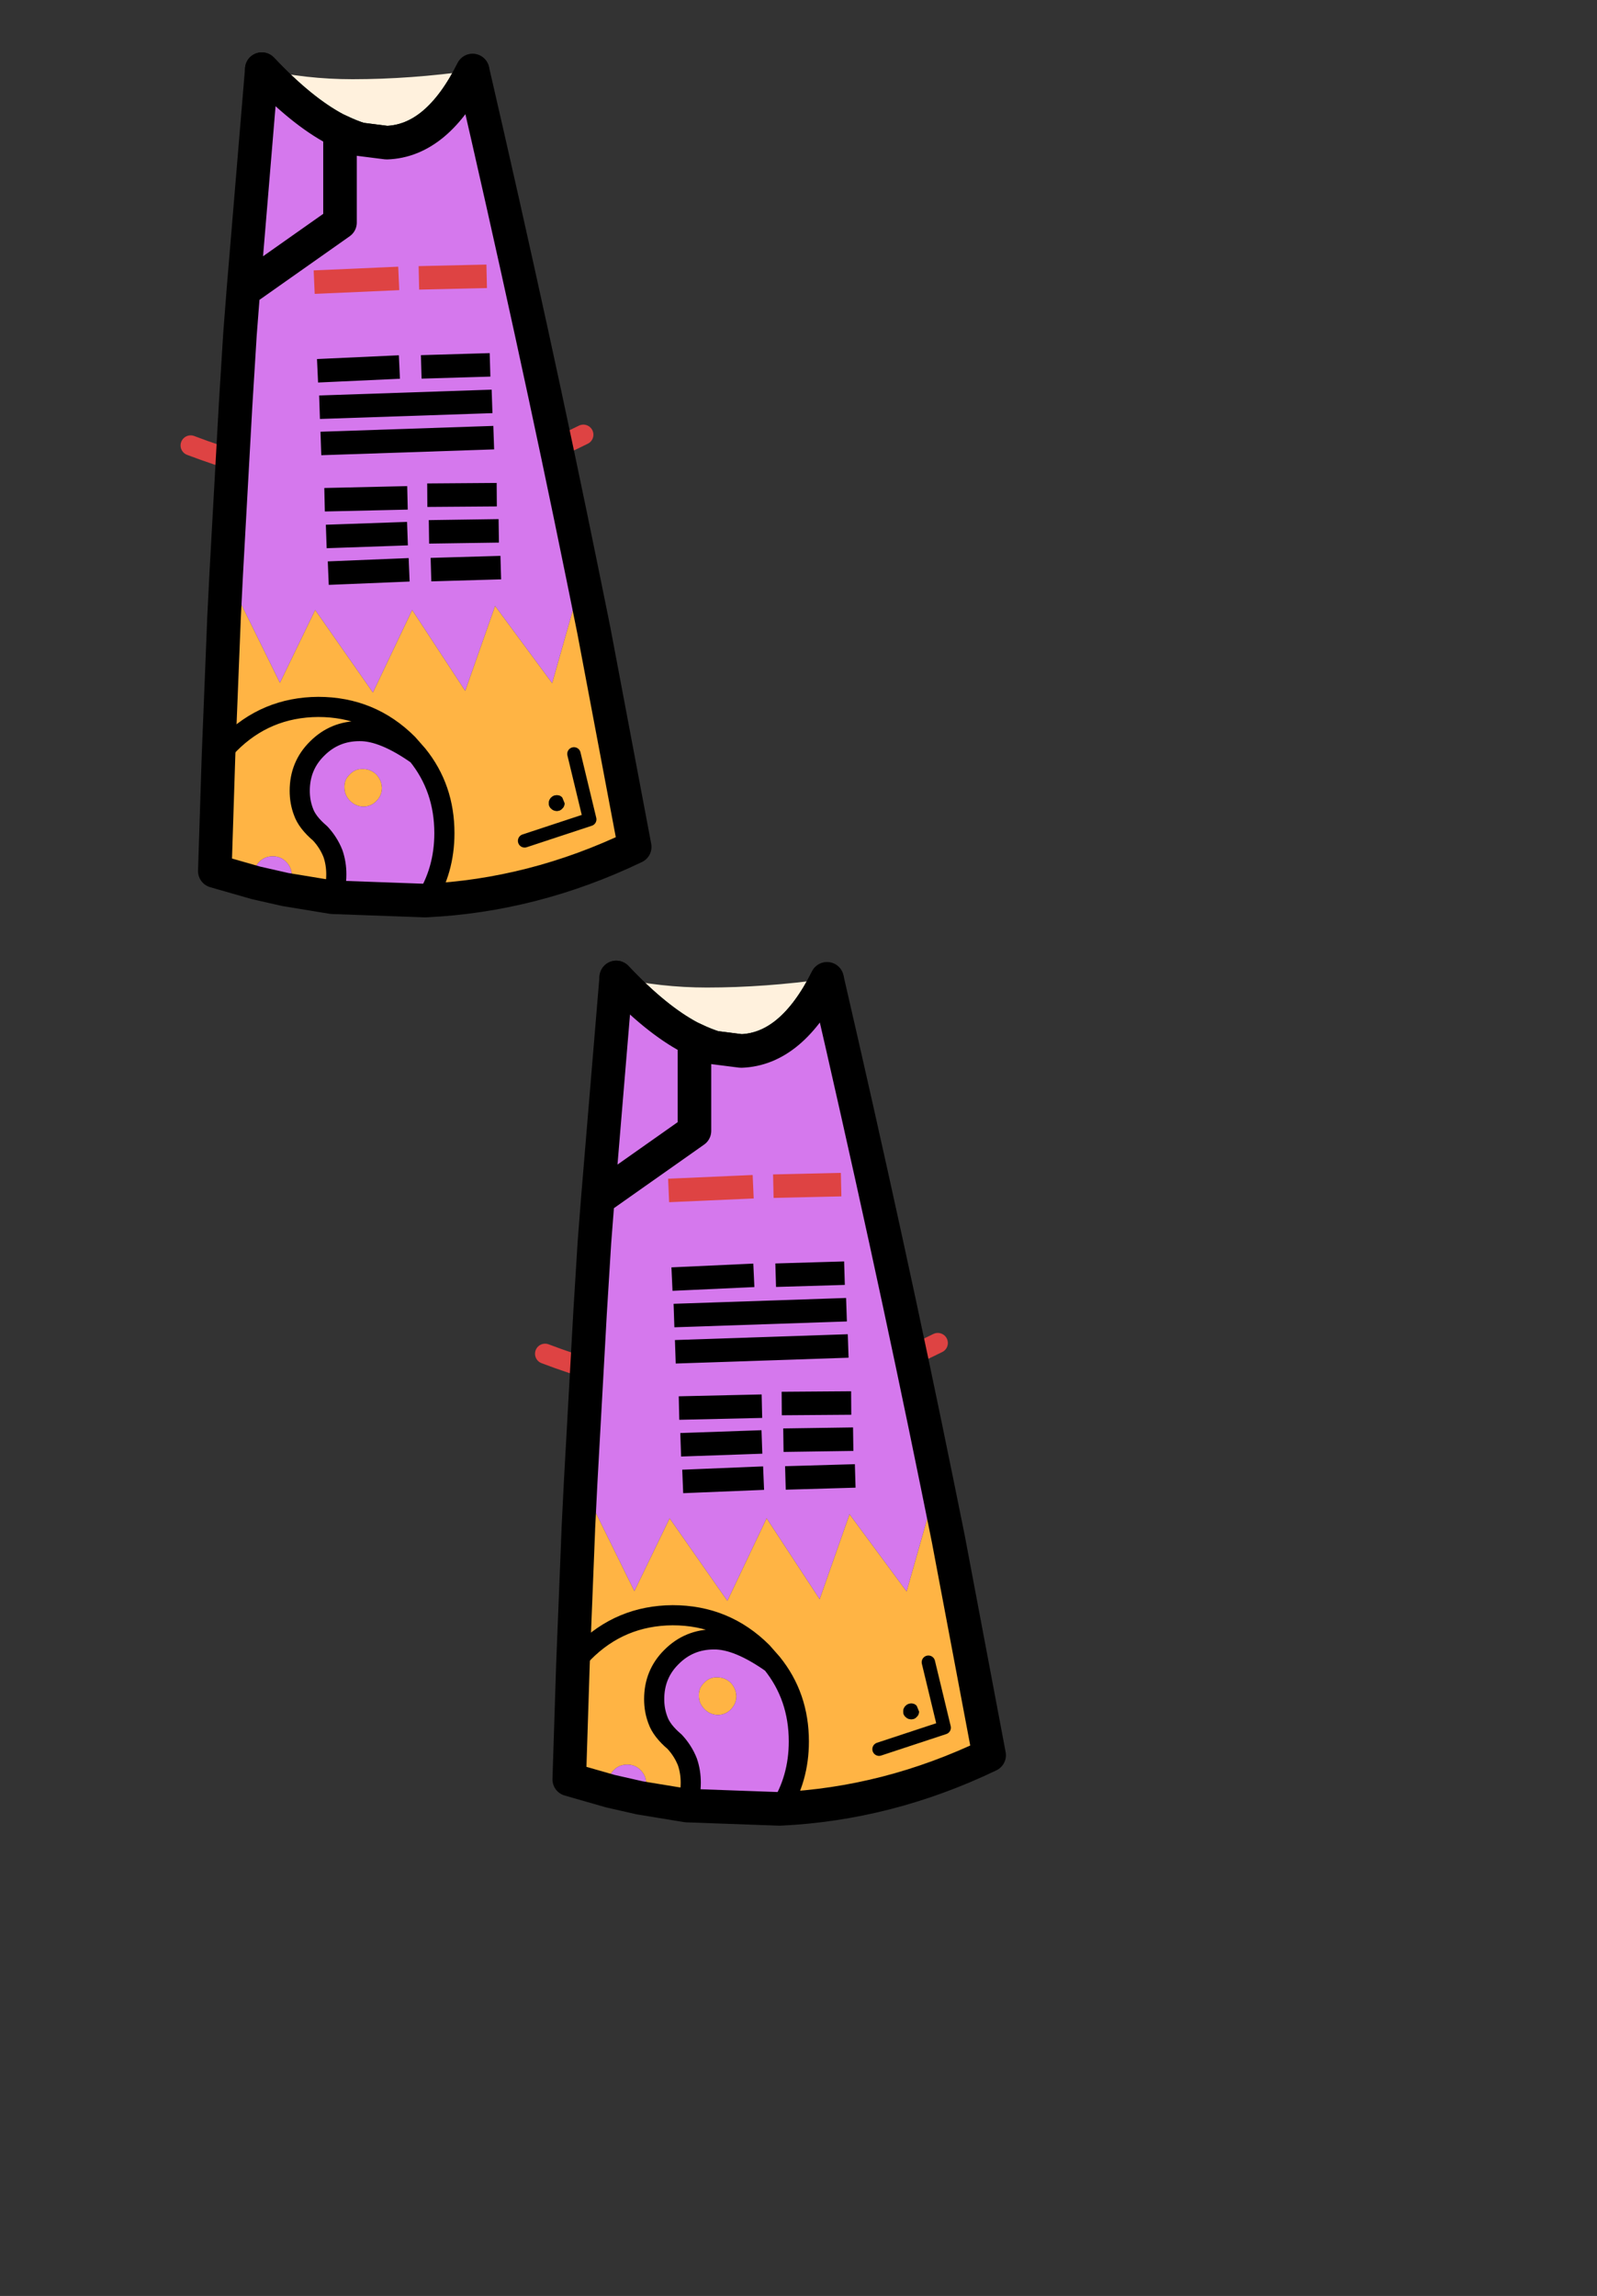 <?xml version="1.0" encoding="UTF-8" standalone="no"?>
<svg
   xmlns:dc="http://purl.org/dc/elements/1.1/"
   xmlns:cc="http://creativecommons.org/ns#"
   xmlns:rdf="http://www.w3.org/1999/02/22-rdf-syntax-ns#"
   xmlns:svg="http://www.w3.org/2000/svg"
   xmlns="http://www.w3.org/2000/svg"
   xmlns:xlink="http://www.w3.org/1999/xlink"
   xmlns:sodipodi="http://sodipodi.sourceforge.net/DTD/sodipodi-0.dtd"
   xmlns:inkscape="http://www.inkscape.org/namespaces/inkscape"
   height="342.0px"
   width="237.9px"
   id="svg8475"
   version="1.1"
   inkscape:version="0.91 r13725"
   sodipodi:docname="yukari.svg">
  <rect width="100%" height="100%" fill="#333333" stroke="none"/>
  <sodipodi:namedview
     pagecolor="#ffffff"
     bordercolor="#666666"
     borderopacity="1"
     objecttolerance="10"
     gridtolerance="10"
     guidetolerance="10"
     inkscape:pageopacity="0"
     inkscape:pageshadow="2"
     inkscape:window-width="1920"
     inkscape:window-height="1012"
     id="namedview8512"
     showgrid="false"
     inkscape:zoom="2.7602339"
     inkscape:cx="186.29429"
     inkscape:cy="268.91404"
     inkscape:window-x="-8"
     inkscape:window-y="-8"
     inkscape:window-maximized="1"
     inkscape:current-layer="svg8475" />
  <g
     transform="matrix(1, 0, 0, 1, 118.05, 273.9)"
     id="g8477">
    <use
       height="157.95"
       transform="matrix(1.0, 0.0, 0.0, 1.0, -65.25, -138.6)"
       width="120.9"
       xlink:href="#shape0"
       id="use8479" />
  </g>
  <g
     id="shape0"
     transform="matrix(1, 0, 0, 1, 65.25, 138.6)">
    <path
       d="M-26.25 -128.3 Q-19.65 -126.8 -12.75 -126.8 -4.1 -126.8 5.15 -128.1 L5.15 -128.05 Q-0.1 -117.6 -7.65 -117.35 L-11.6 -117.85 Q-13.05 -118.3 -14.6 -119.05 L-15.25 -119.35 Q-20.35 -122.05 -26.25 -128.3"
       fill="#fff1dd"
       fill-rule="evenodd"
       stroke="none"
       id="path8486" />
    <path
       d="M-26.25 -128.3 Q-20.35 -122.05 -15.25 -119.35 L-14.6 -119.05 Q-13.05 -118.3 -11.6 -117.85 L-7.65 -117.35 Q-0.1 -117.6 5.15 -128.05"
       fill="none"
       stroke="#000000"
       stroke-linecap="round"
       stroke-linejoin="round"
       stroke-width="5.0"
       id="path8490" />
    <path
       d="M-36.85 -72.25 Q-5.35 -60.25 21.65 -73.85"
       fill="none"
       stroke="#de4343"
       stroke-linecap="round"
       stroke-linejoin="round"
       stroke-width="3.0"
       id="path8492" />
    <path
       d="M21.55 -52.9 L22.95 -46.0 23.25 -44.5 29.3 -12.45 Q14.2 -5.2 -1.9 -4.45 0.95 -8.9 0.95 -14.5 0.95 -21.2 -3.05 -26.15 -8.15 -29.75 -11.7 -29.7 -15.4 -29.7 -18.0 -27.1 -20.6 -24.55 -20.6 -20.8 -20.6 -19.15 -20.05 -17.7 -19.5 -16.1 -17.55 -14.45 -16.3 -13.1 -15.65 -11.45 -15.15 -10.0 -15.15 -8.35 -15.15 -6.55 -15.75 -4.95 L-22.75 -6.1 -22.65 -6.25 Q-21.8 -7.1 -21.8 -8.25 -21.8 -9.4 -22.65 -10.25 -23.45 -11.05 -24.6 -11.05 -25.8 -11.05 -26.6 -10.25 -27.45 -9.4 -27.4 -8.25 L-27.15 -7.1 -33.25 -8.85 -32.7 -26.0 -31.9 -46.0 -31.9 -46.15 -31.55 -53.15 -23.55 -36.9 -18.3 -47.75 -9.7 -35.45 -3.85 -47.75 4.05 -35.7 8.5 -48.35 17.0 -36.85 21.55 -52.9 M16.5 -18.95 Q16.5 -18.45 16.85 -18.15 17.2 -17.8 17.7 -17.8 18.2 -17.8 18.5 -18.15 18.85 -18.45 18.85 -18.95 L18.5 -19.8 Q18.2 -20.15 17.7 -20.15 17.2 -20.15 16.85 -19.8 16.5 -19.45 16.5 -18.95 M20.25 -26.3 L22.6 -16.55 12.9 -13.35 22.6 -16.55 20.25 -26.3 M-32.7 -26.0 L-31.1 -27.75 Q-25.65 -33.25 -17.85 -33.3 -10.0 -33.3 -4.5 -27.8 L-3.05 -26.15 -4.5 -27.8 Q-10.0 -33.3 -17.85 -33.3 -25.65 -33.25 -31.1 -27.75 L-32.7 -26.0 M-8.35 -21.25 Q-8.35 -20.1 -9.2 -19.25 -10.0 -18.45 -11.15 -18.45 -12.3 -18.5 -13.1 -19.3 -13.95 -20.15 -13.95 -21.3 -14.0 -22.45 -13.15 -23.25 -12.35 -24.1 -11.2 -24.05 -10.05 -24.05 -9.2 -23.25 -8.4 -22.4 -8.35 -21.25"
       fill="#ffb444"
       fill-rule="evenodd"
       stroke="none"
       id="path8494" />
    <path
       d="M-1.9 -4.45 L-15.75 -4.95 Q-15.15 -6.55 -15.15 -8.35 -15.15 -10.0 -15.65 -11.45 -16.3 -13.1 -17.55 -14.45 -19.5 -16.1 -20.05 -17.7 -20.6 -19.15 -20.6 -20.8 -20.6 -24.55 -18.0 -27.1 -15.4 -29.7 -11.7 -29.7 -8.15 -29.75 -3.05 -26.15 0.95 -21.2 0.95 -14.5 0.95 -8.9 -1.9 -4.45 M-22.75 -6.1 Q-23.55 -5.4 -24.6 -5.45 -25.75 -5.45 -26.55 -6.25 L-27.15 -7.1 -27.4 -8.25 Q-27.45 -9.4 -26.6 -10.25 -25.8 -11.05 -24.6 -11.05 -23.45 -11.05 -22.65 -10.25 -21.8 -9.4 -21.8 -8.25 -21.8 -7.1 -22.65 -6.25 L-22.75 -6.1 -27.15 -7.1 -22.75 -6.1 M-31.55 -53.15 L-30.15 -78.35 -29.5 -88.85 -29.0 -95.3 -26.25 -128.3 Q-20.35 -122.05 -15.25 -119.35 L-14.6 -119.05 Q-13.05 -118.3 -11.6 -117.85 L-7.65 -117.35 Q-0.1 -117.6 5.15 -128.1 14.45 -87.85 21.55 -52.9 L17.0 -36.85 8.5 -48.35 4.05 -35.7 -3.85 -47.75 -9.7 -35.45 -18.3 -47.75 -23.55 -36.9 -31.55 -53.15 M-29.0 -95.3 L-14.6 -105.45 -14.6 -119.05 -14.6 -105.45 -29.0 -95.3 M-8.35 -21.25 Q-8.4 -22.4 -9.2 -23.25 -10.05 -24.05 -11.2 -24.05 -12.35 -24.1 -13.15 -23.25 -14.0 -22.45 -13.95 -21.3 -13.95 -20.15 -13.1 -19.3 -12.3 -18.5 -11.15 -18.45 -10.0 -18.45 -9.2 -19.25 -8.35 -20.1 -8.35 -21.25"
       fill="#d578ed"
       fill-rule="evenodd"
       stroke="none"
       id="path8496" />
    <path
       d="M16.5 -18.95 Q16.5 -19.45 16.85 -19.8 17.2 -20.15 17.7 -20.15 18.2 -20.15 18.5 -19.8 L18.85 -18.95 Q18.85 -18.45 18.5 -18.15 18.2 -17.8 17.7 -17.8 17.2 -17.8 16.85 -18.15 16.5 -18.45 16.5 -18.95"
       fill="#000000"
       fill-rule="evenodd"
       stroke="none"
       id="path8498" />
    <path
       d="M21.55 -52.9 L22.95 -46.0 23.25 -44.5 29.3 -12.45 Q14.2 -5.2 -1.9 -4.45 L-15.75 -4.95 -22.75 -6.1 -27.15 -7.1 -33.25 -8.85 -32.7 -26.0 -31.9 -46.0 -31.9 -46.15 -31.55 -53.15 -30.15 -78.35 -29.5 -88.85 -29.0 -95.3 -26.25 -128.3 Q-20.35 -122.05 -15.25 -119.35 L-14.6 -119.05 Q-13.05 -118.3 -11.6 -117.85 L-7.65 -117.35 Q-0.1 -117.6 5.15 -128.1 14.45 -87.85 21.55 -52.9 M-14.6 -119.05 L-14.6 -105.45 -29.0 -95.3"
       fill="none"
       stroke="#000000"
       stroke-linecap="round"
       stroke-linejoin="round"
       stroke-width="5.0"
       id="path8500" />
    <path
       d="M-1.9 -4.45 Q0.95 -8.9 0.95 -14.5 0.95 -21.2 -3.05 -26.15 -8.15 -29.75 -11.7 -29.7 -15.4 -29.7 -18.0 -27.1 -20.6 -24.55 -20.6 -20.8 -20.6 -19.15 -20.05 -17.7 -19.5 -16.1 -17.55 -14.45 -16.3 -13.1 -15.65 -11.45 -15.15 -10.0 -15.15 -8.35 -15.15 -6.55 -15.75 -4.95 M-3.05 -26.15 L-4.5 -27.8 Q-10.0 -33.3 -17.85 -33.3 -25.65 -33.25 -31.1 -27.75 L-32.7 -26.0"
       fill="none"
       stroke="#000000"
       stroke-linecap="round"
       stroke-linejoin="round"
       stroke-width="3.0"
       id="path8502" />
    <path
       d="M12.9 -13.35 L22.6 -16.55 20.25 -26.3"
       fill="none"
       stroke="#000000"
       stroke-linecap="round"
       stroke-linejoin="round"
       stroke-width="2.0"
       id="path8504" />
    <path
       d="M21.55 -52.9 L17.0 -36.85 8.5 -48.35 4.05 -35.7 -3.85 -47.75 -9.7 -35.45 -18.3 -47.75 -23.55 -36.9 -31.55 -53.15"
       fill="none"
       stroke="#010101"
       stroke-linecap="round"
       stroke-linejoin="round"
       stroke-opacity="0.0"
       stroke-width="3.0"
       id="path8506" />
    <path
       d="M7.0 -64.9 L0.15 -64.85 M7.3 -59.5 L0.4 -59.4 M7.6 -54.0 L0.7 -53.8 M-6.05 -53.65 L-14.6 -53.3 M-6.3 -59.05 L-14.9 -58.75 M-6.3 -64.4 L-15.15 -64.2 M-7.5 -83.85 L-16.2 -83.45 M6.0 -84.2 L-0.75 -84.0 M6.55 -73.35 L-15.7 -72.6 M6.3 -78.75 L-15.9 -78.0"
       fill="none"
       stroke="#000000"
       stroke-linecap="square"
       stroke-linejoin="round"
       stroke-width="3.5"
       id="path8508" />
    <path
       d="M-7.6 -97.05 L-16.7 -96.65 M-1.1 -97.25 L5.5 -97.4"
       fill="none"
       stroke="#de4343"
       stroke-linecap="square"
       stroke-linejoin="round"
       stroke-width="3.5"
       id="path8510" />
  </g>
  <defs
     id="defs8481" />
</svg>
